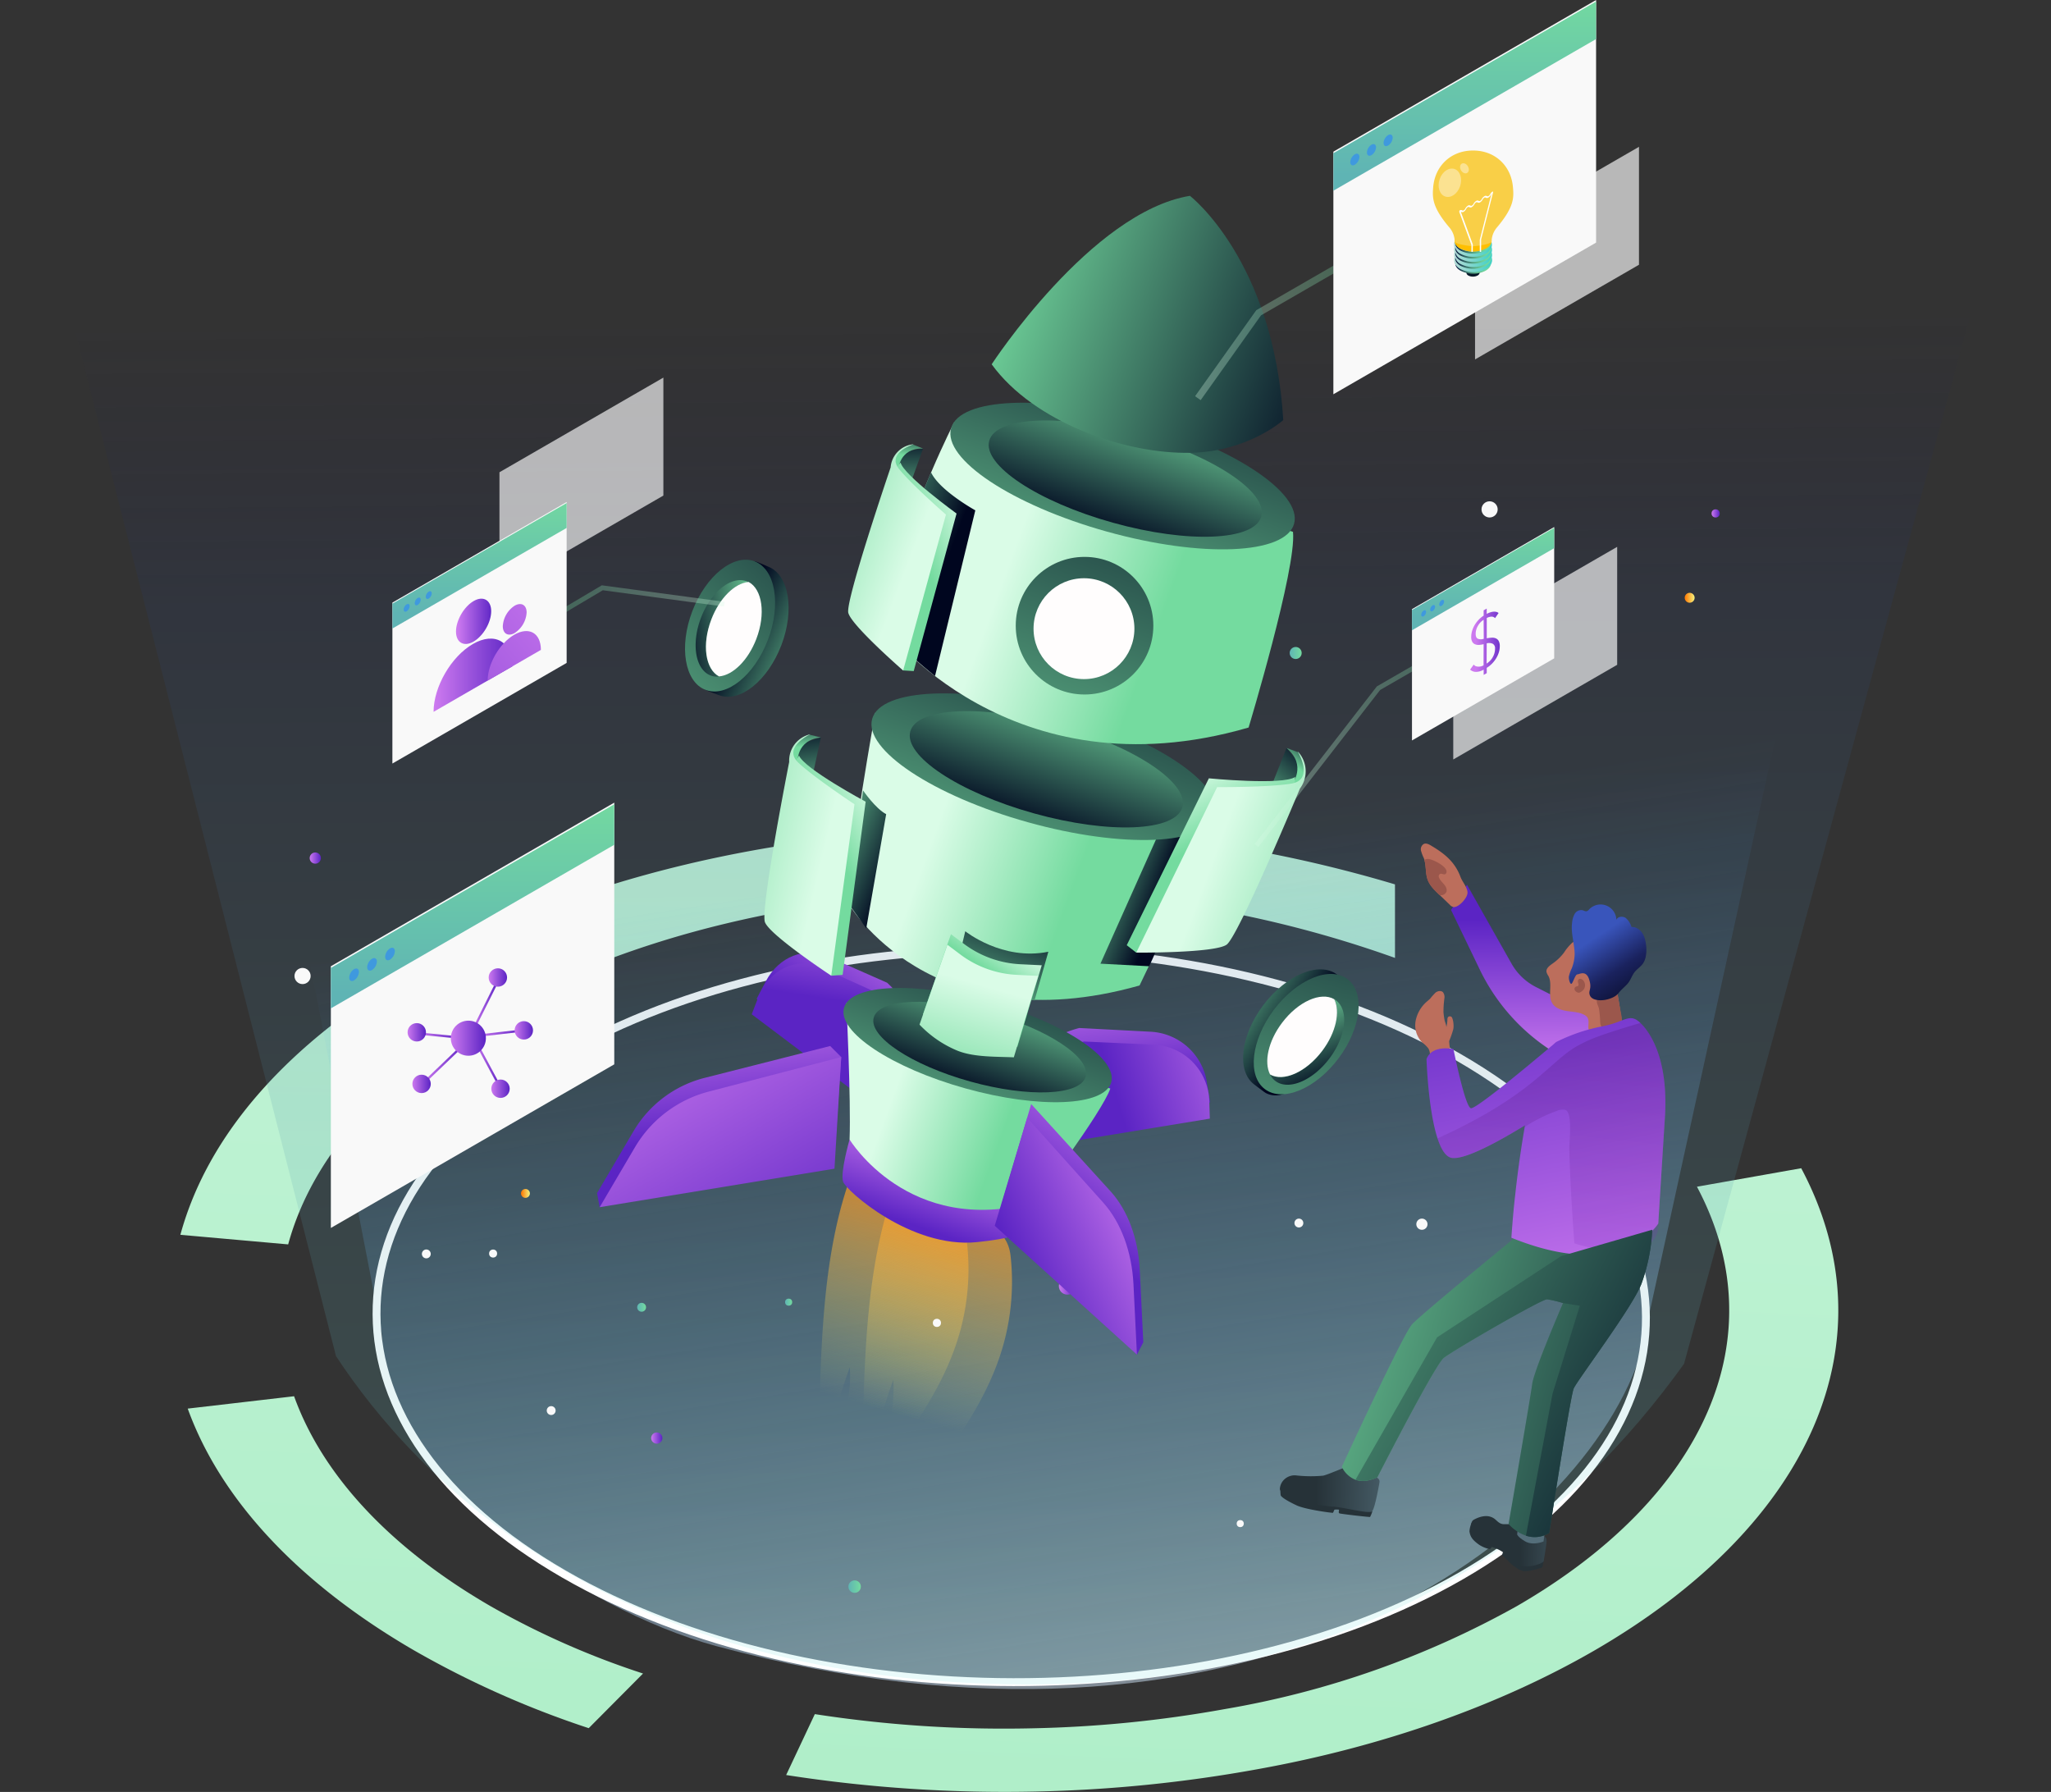 <svg xmlns="http://www.w3.org/2000/svg" xmlns:xlink="http://www.w3.org/1999/xlink" viewBox="0 0 900.91 787.01"><rect x="0" y="0" width="900.91" height="787.01" fill="#333333" stroke="none"/><defs><style>.cls-1,.cls-5,.cls-7{isolation:isolate;}.cls-2{fill:url(#linear-gradient);}.cls-3{fill:url(#linear-gradient-2);}.cls-4{fill:url(#linear-gradient-3);}.cls-5{opacity:0.7;fill:url(#linear-gradient-4);}.cls-6,.cls-79,.cls-80,.cls-81,.cls-92,.cls-93,.cls-94,.cls-95,.cls-96{fill:none;stroke-miterlimit:10;}.cls-6{stroke:#fff;stroke-width:3.46px;}.cls-7{opacity:0.16;fill:url(#linear-gradient-5);}.cls-115,.cls-116,.cls-8{fill:#fff;}.cls-8{opacity:0.65;}.cls-9{fill:url(#linear-gradient-6);}.cls-10{fill:url(#linear-gradient-7);}.cls-11{fill:#3f99de;}.cls-12{fill:#f9f9f9;}.cls-13{fill:url(#linear-gradient-8);}.cls-14{fill:url(#linear-gradient-9);}.cls-15{fill:url(#linear-gradient-10);}.cls-16{fill:url(#linear-gradient-11);}.cls-17{fill:url(#linear-gradient-12);}.cls-18{fill:url(#linear-gradient-13);}.cls-19{fill:url(#linear-gradient-14);}.cls-20{fill:url(#linear-gradient-15);}.cls-21{fill:url(#linear-gradient-16);}.cls-22{fill:url(#linear-gradient-17);}.cls-23{fill:url(#linear-gradient-18);}.cls-24{fill:url(#linear-gradient-19);}.cls-25{fill:#263238;}.cls-26{fill:url(#linear-gradient-20);}.cls-27{fill:url(#linear-gradient-21);}.cls-28{fill:url(#linear-gradient-22);}.cls-29{fill:url(#linear-gradient-23);}.cls-30{fill:#bc6e5c;}.cls-31{fill:#9b574c;}.cls-32{fill:url(#linear-gradient-24);}.cls-33{fill:url(#linear-gradient-25);}.cls-34{fill:url(#linear-gradient-26);}.cls-35{fill:url(#linear-gradient-27);}.cls-36{fill:url(#linear-gradient-28);}.cls-37{fill:url(#linear-gradient-29);}.cls-38{fill:url(#linear-gradient-30);}.cls-39{fill:url(#linear-gradient-31);}.cls-40{fill:url(#linear-gradient-32);}.cls-41{fill:url(#linear-gradient-33);}.cls-42{fill:url(#linear-gradient-34);}.cls-43{fill:url(#linear-gradient-35);}.cls-44{fill:url(#linear-gradient-36);}.cls-45{fill:url(#linear-gradient-37);}.cls-46{fill:url(#linear-gradient-38);}.cls-47{fill:url(#linear-gradient-39);}.cls-48{fill:url(#linear-gradient-40);}.cls-49{fill:url(#linear-gradient-41);}.cls-50{fill:url(#linear-gradient-42);}.cls-51{fill:url(#linear-gradient-43);}.cls-52{fill:url(#linear-gradient-44);}.cls-53{fill:url(#linear-gradient-45);}.cls-54{fill:#fffdfd;}.cls-55{fill:url(#linear-gradient-46);}.cls-56{fill:url(#linear-gradient-47);}.cls-57{fill:url(#linear-gradient-48);}.cls-58{fill:url(#linear-gradient-49);}.cls-59{fill:url(#linear-gradient-50);}.cls-60{fill:url(#linear-gradient-51);}.cls-61{fill:url(#linear-gradient-52);}.cls-62{fill:url(#linear-gradient-53);}.cls-63{fill:url(#linear-gradient-54);}.cls-64{fill:url(#linear-gradient-55);}.cls-65{fill:url(#linear-gradient-56);}.cls-66{fill:url(#linear-gradient-57);}.cls-67{fill:url(#linear-gradient-58);}.cls-68{fill:url(#linear-gradient-59);}.cls-69{fill:url(#linear-gradient-60);}.cls-70{fill:url(#linear-gradient-61);}.cls-71{fill:url(#linear-gradient-62);}.cls-72{fill:url(#linear-gradient-63);}.cls-73{fill:url(#linear-gradient-64);}.cls-74{fill:url(#linear-gradient-65);}.cls-75{fill:url(#linear-gradient-66);}.cls-76{fill:url(#linear-gradient-67);}.cls-77{fill:url(#linear-gradient-68);}.cls-78{fill:url(#linear-gradient-69);}.cls-79{stroke-width:3px;stroke:url(#linear-gradient-70);}.cls-79,.cls-80,.cls-81{opacity:0.3;}.cls-80,.cls-81{stroke-width:2.09px;}.cls-80{stroke:url(#linear-gradient-71);}.cls-81{stroke:url(#linear-gradient-72);}.cls-82{fill:url(#linear-gradient-73);}.cls-83{fill:url(#linear-gradient-74);}.cls-84{fill:url(#linear-gradient-75);}.cls-85{fill:url(#linear-gradient-76);}.cls-86{opacity:0.2;fill:url(#linear-gradient-77);}.cls-87{fill:url(#linear-gradient-78);}.cls-88{fill:url(#linear-gradient-79);}.cls-89{fill:url(#linear-gradient-80);}.cls-90{fill:url(#linear-gradient-81);}.cls-91{fill:url(#linear-gradient-82);}.cls-92{stroke:url(#linear-gradient-83);}.cls-93{stroke:url(#linear-gradient-84);}.cls-94{stroke:url(#linear-gradient-85);}.cls-95{stroke:url(#linear-gradient-86);}.cls-96{stroke:url(#linear-gradient-87);}.cls-97{fill:url(#linear-gradient-88);}.cls-98{fill:url(#linear-gradient-89);}.cls-99{fill:url(#linear-gradient-90);}.cls-100{fill:url(#linear-gradient-91);}.cls-101{fill:url(#linear-gradient-92);}.cls-102{fill:url(#linear-gradient-93);}.cls-103{fill:#081929;}.cls-104{fill:url(#linear-gradient-94);}.cls-105{fill:url(#linear-gradient-95);}.cls-106{fill:url(#linear-gradient-96);}.cls-107{fill:url(#linear-gradient-97);}.cls-108{fill:url(#linear-gradient-98);}.cls-109{fill:url(#linear-gradient-99);}.cls-110{fill:url(#linear-gradient-100);}.cls-111{fill:url(#linear-gradient-101);}.cls-112{fill:url(#linear-gradient-102);}.cls-113{fill:#ffbf00;}.cls-114{fill:#f9cf47;}.cls-115{opacity:0.4;mix-blend-mode:screen;}.cls-117{fill:url(#linear-gradient-103);}</style><linearGradient id="linear-gradient" x1="375.77" y1="-171.59" x2="271.33" y2="2117.47" gradientUnits="userSpaceOnUse"><stop offset="0" stop-color="#dafce7"/><stop offset="1" stop-color="#74db9f"/></linearGradient><linearGradient id="linear-gradient-2" x1="221.48" y1="-178.63" x2="117.03" y2="2110.43" xlink:href="#linear-gradient"/><linearGradient id="linear-gradient-3" x1="614.71" y1="-160.69" x2="510.27" y2="2128.37" xlink:href="#linear-gradient"/><linearGradient id="linear-gradient-4" x1="-444.98" y1="1553.62" x2="-445.37" y2="1556.12" gradientTransform="matrix(178.04, 0, 0, -176.19, 79779.63, 274541.78)" gradientUnits="userSpaceOnUse"><stop offset="0" stop-color="#d4d6d9"/><stop offset="1" stop-color="#41a1f7" stop-opacity="0"/></linearGradient><linearGradient id="linear-gradient-5" x1="455.95" y1="713.2" x2="451.45" y2="138.82" gradientUnits="userSpaceOnUse"><stop offset="0" stop-color="#76e4de"/><stop offset="0.79" stop-color="#253c73"/><stop offset="1" stop-color="#141257" stop-opacity="0"/></linearGradient><linearGradient id="linear-gradient-6" x1="413.76" y1="493.15" x2="365.9" y2="662.32" gradientUnits="userSpaceOnUse"><stop offset="0" stop-color="#ff7600"/><stop offset="0.73" stop-color="#f4f37f" stop-opacity="0"/></linearGradient><linearGradient id="linear-gradient-7" x1="432.9" y1="498.59" x2="385.04" y2="667.76" xlink:href="#linear-gradient-6"/><linearGradient id="linear-gradient-8" x1="465.1" y1="564.82" x2="472.66" y2="564.82" gradientUnits="userSpaceOnUse"><stop offset="0" stop-color="#cc79ef"/><stop offset="1" stop-color="#5b24c4"/></linearGradient><linearGradient id="linear-gradient-9" x1="372.66" y1="696.83" x2="378.14" y2="696.83" gradientUnits="userSpaceOnUse"><stop offset="0" stop-color="#5fb4b4"/><stop offset="1" stop-color="#74db9f"/></linearGradient><linearGradient id="linear-gradient-10" x1="344.85" y1="571.9" x2="347.97" y2="571.9" xlink:href="#linear-gradient-9"/><linearGradient id="linear-gradient-11" x1="390.93" y1="479.9" x2="395.28" y2="479.9" gradientUnits="userSpaceOnUse"><stop offset="0" stop-color="#ff7600"/><stop offset="1" stop-color="#f4f37f"/></linearGradient><linearGradient id="linear-gradient-12" x1="286.03" y1="631.59" x2="290.94" y2="631.59" xlink:href="#linear-gradient-8"/><linearGradient id="linear-gradient-13" x1="566.49" y1="286.79" x2="571.77" y2="286.79" xlink:href="#linear-gradient-9"/><linearGradient id="linear-gradient-14" x1="279.88" y1="574.15" x2="283.78" y2="574.15" xlink:href="#linear-gradient-9"/><linearGradient id="linear-gradient-15" x1="136.03" y1="376.86" x2="140.95" y2="376.86" xlink:href="#linear-gradient-8"/><linearGradient id="linear-gradient-16" x1="228.85" y1="524.14" x2="232.74" y2="524.14" xlink:href="#linear-gradient-11"/><linearGradient id="linear-gradient-17" x1="740.01" y1="262.54" x2="744.36" y2="262.54" xlink:href="#linear-gradient-11"/><linearGradient id="linear-gradient-18" x1="751.82" y1="225.49" x2="755.39" y2="225.49" xlink:href="#linear-gradient-8"/><linearGradient id="linear-gradient-19" x1="674.17" y1="468.29" x2="673.66" y2="403.74" xlink:href="#linear-gradient-8"/><linearGradient id="linear-gradient-20" x1="-680.01" y1="1562.21" x2="-677.36" y2="1562.21" gradientTransform="matrix(-12.85, -0.31, 0.21, -8.61, -8364.22, 13913.67)" gradientUnits="userSpaceOnUse"><stop offset="0" stop-color="#546e7a"/><stop offset="1" stop-color="#263238"/></linearGradient><linearGradient id="linear-gradient-21" x1="-622.61" y1="1564.46" x2="-620.07" y2="1564.46" gradientTransform="matrix(-16.86, -0.4, 0.19, -7.91, -10173.84, 12785.26)" xlink:href="#linear-gradient-20"/><linearGradient id="linear-gradient-22" x1="-1067.45" y1="1574.71" x2="-1067.45" y2="1577.01" gradientTransform="matrix(-4.74, -0.11, 0.08, -3.23, -4510.84, 5639.31)" xlink:href="#linear-gradient-20"/><linearGradient id="linear-gradient-23" x1="784.53" y1="628.71" x2="548.02" y2="561.7" gradientUnits="userSpaceOnUse"><stop offset="0" stop-color="#00061f"/><stop offset="1" stop-color="#74db9f"/></linearGradient><linearGradient id="linear-gradient-24" x1="699.5" y1="411.48" x2="715.64" y2="436.07" gradientUnits="userSpaceOnUse"><stop offset="0.03" stop-color="#3955bb"/><stop offset="0.05" stop-color="#3853b8"/><stop offset="0.62" stop-color="#1a225e"/><stop offset="1" stop-color="#0e1339"/></linearGradient><linearGradient id="linear-gradient-25" x1="699.77" y1="577.75" x2="665.58" y2="411.78" xlink:href="#linear-gradient-8"/><linearGradient id="linear-gradient-26" x1="420.42" y1="503.6" x2="407.46" y2="540.23" xlink:href="#linear-gradient-8"/><linearGradient id="linear-gradient-27" x1="43.35" y1="342.27" x2="49.88" y2="395.35" gradientTransform="matrix(-0.81, -0.41, -0.33, 0.94, 548.08, 105.19)" xlink:href="#linear-gradient-8"/><linearGradient id="linear-gradient-28" x1="381.99" y1="391.44" x2="374.38" y2="440.48" xlink:href="#linear-gradient-8"/><linearGradient id="linear-gradient-29" x1="471.3" y1="427.65" x2="477.83" y2="480.74" xlink:href="#linear-gradient-8"/><linearGradient id="linear-gradient-30" x1="558.23" y1="457.64" x2="489.32" y2="478.78" xlink:href="#linear-gradient-8"/><linearGradient id="linear-gradient-31" x1="408.17" y1="371.98" x2="469.78" y2="394.57" gradientUnits="userSpaceOnUse"><stop offset="0" stop-color="#dafce7"/><stop offset="0.9" stop-color="#7edea6"/><stop offset="1" stop-color="#74db9f"/></linearGradient><linearGradient id="linear-gradient-32" x1="449.32" y1="397.48" x2="429.6" y2="449.5" xlink:href="#linear-gradient-23"/><linearGradient id="linear-gradient-33" x1="392.94" y1="382.87" x2="354.05" y2="366.81" xlink:href="#linear-gradient-23"/><linearGradient id="linear-gradient-34" x1="509.89" y1="395.33" x2="474.34" y2="381.83" xlink:href="#linear-gradient-23"/><linearGradient id="linear-gradient-35" x1="493.06" y1="240.52" x2="424.58" y2="430.74" gradientTransform="translate(659.85 -195.22) rotate(74.44)" xlink:href="#linear-gradient-23"/><linearGradient id="linear-gradient-36" x1="450.62" y1="363.82" x2="473.45" y2="297.88" gradientTransform="translate(661.81 -195.53) rotate(74.44)" xlink:href="#linear-gradient-23"/><linearGradient id="linear-gradient-37" x1="391.81" y1="482.2" x2="439.81" y2="499.8" xlink:href="#linear-gradient-31"/><linearGradient id="linear-gradient-38" x1="456.4" y1="384.03" x2="403.04" y2="532.23" gradientTransform="translate(756.39 -77.81) rotate(74.44)" xlink:href="#linear-gradient-23"/><linearGradient id="linear-gradient-39" x1="423.33" y1="480.09" x2="441.11" y2="428.71" gradientTransform="translate(757.92 -78.05) rotate(74.44)" xlink:href="#linear-gradient-23"/><linearGradient id="linear-gradient-40" x1="441.62" y1="251.3" x2="508.67" y2="275.89" xlink:href="#linear-gradient-31"/><linearGradient id="linear-gradient-41" x1="413.26" y1="253.46" x2="363.86" y2="234.7" xlink:href="#linear-gradient-23"/><linearGradient id="linear-gradient-42" x1="527.72" y1="112.86" x2="459.24" y2="303.08" gradientTransform="translate(562.23 -322.04) rotate(74.44)" xlink:href="#linear-gradient-23"/><linearGradient id="linear-gradient-43" x1="485.28" y1="236.16" x2="508.11" y2="170.22" gradientTransform="translate(564.19 -322.34) rotate(74.44)" xlink:href="#linear-gradient-23"/><linearGradient id="linear-gradient-44" x1="593.93" y1="170.74" x2="435.83" y2="115.79" xlink:href="#linear-gradient-23"/><linearGradient id="linear-gradient-45" x1="516.74" y1="162.72" x2="436.96" y2="384.32" xlink:href="#linear-gradient-23"/><linearGradient id="linear-gradient-46" x1="322.81" y1="275.52" x2="361.42" y2="293.55" xlink:href="#linear-gradient-23"/><linearGradient id="linear-gradient-47" x1="47.05" y1="125.81" x2="-30.15" y2="340.24" gradientTransform="matrix(0, 0.88, -1, 0, 554.94, 267.72)" xlink:href="#linear-gradient-23"/><linearGradient id="linear-gradient-48" x1="297.47" y1="278.7" x2="336.36" y2="273.91" xlink:href="#linear-gradient-23"/><linearGradient id="linear-gradient-49" x1="477.7" y1="402.1" x2="516.31" y2="420.14" gradientTransform="matrix(-0.53, -0.85, -0.85, 0.53, 1166.84, 645.74)" xlink:href="#linear-gradient-23"/><linearGradient id="linear-gradient-50" x1="262.65" y1="188.78" x2="185.46" y2="403.21" gradientTransform="matrix(0, -0.88, -1, 0, 871.41, 652.83)" xlink:href="#linear-gradient-23"/><linearGradient id="linear-gradient-51" x1="452.36" y1="405.28" x2="491.25" y2="400.49" gradientTransform="matrix(-0.53, -0.85, -0.85, 0.53, 1166.84, 645.74)" xlink:href="#linear-gradient-23"/><linearGradient id="linear-gradient-52" x1="398.24" y1="190.89" x2="398.24" y2="224.49" xlink:href="#linear-gradient-23"/><linearGradient id="linear-gradient-53" x1="400.11" y1="188.41" x2="399.27" y2="199.96" xlink:href="#linear-gradient-23"/><linearGradient id="linear-gradient-54" x1="430.97" y1="236.1" x2="405.83" y2="246.03" xlink:href="#linear-gradient-31"/><linearGradient id="linear-gradient-55" x1="400.03" y1="245.16" x2="345.5" y2="224.45" xlink:href="#linear-gradient-31"/><linearGradient id="linear-gradient-56" x1="458.66" y1="364.03" x2="458.66" y2="399.99" gradientTransform="translate(-150.94 18.6) rotate(-7.64)" xlink:href="#linear-gradient-23"/><linearGradient id="linear-gradient-57" x1="460.66" y1="361.38" x2="459.76" y2="373.74" gradientTransform="translate(-150.94 18.6) rotate(-7.64)" xlink:href="#linear-gradient-23"/><linearGradient id="linear-gradient-58" x1="493.68" y1="412.41" x2="466.78" y2="423.04" gradientTransform="translate(-150.94 18.6) rotate(-7.64)" xlink:href="#linear-gradient-31"/><linearGradient id="linear-gradient-59" x1="460.58" y1="422.11" x2="402.22" y2="399.95" gradientTransform="translate(-150.94 18.6) rotate(-7.64)" xlink:href="#linear-gradient-31"/><linearGradient id="linear-gradient-60" x1="305.22" y1="226.14" x2="305.22" y2="264.42" gradientTransform="matrix(-0.75, -0.66, -0.66, 0.75, 954.36, 361.19)" xlink:href="#linear-gradient-23"/><linearGradient id="linear-gradient-61" x1="307.36" y1="223.31" x2="306.39" y2="236.48" gradientTransform="matrix(-0.75, -0.66, -0.66, 0.75, 954.36, 361.19)" xlink:href="#linear-gradient-23"/><linearGradient id="linear-gradient-62" x1="342.51" y1="277.65" x2="313.87" y2="288.96" gradientTransform="matrix(-0.75, -0.66, -0.66, 0.75, 954.36, 361.19)" xlink:href="#linear-gradient-31"/><linearGradient id="linear-gradient-63" x1="307.27" y1="287.97" x2="245.14" y2="264.37" gradientTransform="matrix(-0.75, -0.66, -0.66, 0.75, 954.36, 361.19)" xlink:href="#linear-gradient-31"/><linearGradient id="linear-gradient-64" x1="309.07" y1="438.63" x2="316.53" y2="499.25" xlink:href="#linear-gradient-8"/><linearGradient id="linear-gradient-65" x1="284.16" y1="440.82" x2="355.18" y2="564.82" xlink:href="#linear-gradient-8"/><linearGradient id="linear-gradient-66" x1="-123.13" y1="358.41" x2="-115.58" y2="419.74" gradientTransform="matrix(-0.66, -0.39, -0.33, 0.94, 536.94, 102.66)" xlink:href="#linear-gradient-8"/><linearGradient id="linear-gradient-67" x1="508.33" y1="528" x2="446.61" y2="555.9" xlink:href="#linear-gradient-8"/><linearGradient id="linear-gradient-68" x1="446.72" y1="413.37" x2="436.57" y2="428.59" xlink:href="#linear-gradient-31"/><linearGradient id="linear-gradient-69" x1="431.86" y1="432.71" x2="417.91" y2="481.32" xlink:href="#linear-gradient-31"/><linearGradient id="linear-gradient-70" x1="588.47" y1="488.23" x2="664.28" y2="488.23" gradientTransform="matrix(0.87, -0.5, 0, 1.15, 15.86, -105.43)" xlink:href="#linear-gradient-31"/><linearGradient id="linear-gradient-71" x1="-311.4" y1="455.69" x2="-228.97" y2="455.69" gradientTransform="matrix(-0.87, 0.5, 0, 1.15, 48.91, -124.52)" xlink:href="#linear-gradient-31"/><linearGradient id="linear-gradient-72" x1="302.65" y1="664.35" x2="399.49" y2="664.35" gradientTransform="matrix(0.87, -0.5, 0, 1.15, 289.39, -263.36)" xlink:href="#linear-gradient-31"/><linearGradient id="linear-gradient-73" x1="-445.51" y1="1556.67" x2="-445.51" y2="1557.77" gradientTransform="matrix(112.92, 0, 0, -81.31, 50513.97, 127010.01)" xlink:href="#linear-gradient-9"/><linearGradient id="linear-gradient-74" x1="-445.48" y1="1558.72" x2="-445.48" y2="1559.4" gradientTransform="matrix(112.92, 0, 0, -81.31, 50513.97, 127010.01)" xlink:href="#linear-gradient-9"/><linearGradient id="linear-gradient-75" x1="-441.58" y1="1558.71" x2="-441.58" y2="1559.26" gradientTransform="matrix(112.92, 0, 0, -81.31, 50513.97, 127010.01)" xlink:href="#linear-gradient-9"/><linearGradient id="linear-gradient-76" x1="-441.65" y1="1561.09" x2="-441.65" y2="1562.11" gradientTransform="matrix(112.92, 0, 0, -81.31, 50513.97, 127010.01)" xlink:href="#linear-gradient-9"/><linearGradient id="linear-gradient-77" x1="674.26" y1="572.65" x2="686.82" y2="454.63" gradientUnits="userSpaceOnUse"><stop offset="0" stop-color="#953ade"/><stop offset="1" stop-color="#3c0a56"/></linearGradient><linearGradient id="linear-gradient-78" x1="766.47" y1="649.21" x2="509.12" y2="517.44" xlink:href="#linear-gradient-23"/><linearGradient id="linear-gradient-79" x1="187.89" y1="291.81" x2="227.78" y2="291.81" gradientTransform="matrix(0.87, -0.5, 0, 1.15, 27.76, 59.71)" xlink:href="#linear-gradient-8"/><linearGradient id="linear-gradient-80" x1="199.24" y1="274.76" x2="217.08" y2="274.76" gradientTransform="matrix(0.87, -0.5, 0, 1.15, 27.76, 59.71)" xlink:href="#linear-gradient-8"/><linearGradient id="linear-gradient-81" x1="257.49" y1="275.59" x2="137.83" y2="368.22" gradientTransform="matrix(0.87, -0.5, 0, 1.15, 27.76, 59.71)" xlink:href="#linear-gradient-8"/><linearGradient id="linear-gradient-82" x1="250.43" y1="266.47" x2="130.76" y2="359.1" gradientTransform="matrix(0.87, -0.5, 0, 1.15, 27.76, 59.71)" xlink:href="#linear-gradient-8"/><linearGradient id="linear-gradient-83" x1="207.53" y1="441.51" x2="218.94" y2="441.51" xlink:href="#linear-gradient-8"/><linearGradient id="linear-gradient-84" x1="184.19" y1="454.79" x2="201.32" y2="454.79" xlink:href="#linear-gradient-8"/><linearGradient id="linear-gradient-85" x1="185.86" y1="467.04" x2="204.2" y2="467.04" xlink:href="#linear-gradient-8"/><linearGradient id="linear-gradient-86" x1="208.71" y1="467.61" x2="220.01" y2="467.61" xlink:href="#linear-gradient-8"/><linearGradient id="linear-gradient-87" x1="209.99" y1="453.72" x2="229.81" y2="453.72" xlink:href="#linear-gradient-8"/><linearGradient id="linear-gradient-88" x1="198.03" y1="455.97" x2="213.42" y2="455.97" xlink:href="#linear-gradient-8"/><linearGradient id="linear-gradient-89" x1="214.65" y1="429.31" x2="222.73" y2="429.31" xlink:href="#linear-gradient-8"/><linearGradient id="linear-gradient-90" x1="226.05" y1="452.53" x2="234.14" y2="452.53" xlink:href="#linear-gradient-8"/><linearGradient id="linear-gradient-91" x1="179.03" y1="453.38" x2="187.12" y2="453.38" xlink:href="#linear-gradient-8"/><linearGradient id="linear-gradient-92" x1="181.14" y1="476.04" x2="189.23" y2="476.04" xlink:href="#linear-gradient-8"/><linearGradient id="linear-gradient-93" x1="215.81" y1="478.16" x2="223.9" y2="478.16" xlink:href="#linear-gradient-8"/><linearGradient id="linear-gradient-94" x1="639.24" y1="115.67" x2="654.91" y2="115.67" gradientUnits="userSpaceOnUse"><stop offset="0.01" stop-color="#000c3a"/><stop offset="0.02" stop-color="#03113c"/><stop offset="0.16" stop-color="#204656"/><stop offset="0.3" stop-color="#3a736c"/><stop offset="0.45" stop-color="#4f997f"/><stop offset="0.59" stop-color="#5fb68d"/><stop offset="0.73" stop-color="#6bca97"/><stop offset="0.87" stop-color="#72d79d"/><stop offset="1" stop-color="#74db9f"/></linearGradient><linearGradient id="linear-gradient-95" x1="638.71" y1="114.25" x2="655.43" y2="114.25" gradientUnits="userSpaceOnUse"><stop offset="0" stop-color="#b4dbd5"/><stop offset="1" stop-color="#40d0c4"/></linearGradient><linearGradient id="linear-gradient-96" x1="638.7" y1="112" x2="655.42" y2="112" xlink:href="#linear-gradient-95"/><linearGradient id="linear-gradient-97" x1="638.7" y1="109.74" x2="655.42" y2="109.74" xlink:href="#linear-gradient-95"/><linearGradient id="linear-gradient-98" x1="638.69" y1="107.49" x2="655.41" y2="107.49" xlink:href="#linear-gradient-95"/><linearGradient id="linear-gradient-99" x1="639.24" y1="115.61" x2="654.91" y2="115.61" xlink:href="#linear-gradient-94"/><linearGradient id="linear-gradient-100" x1="639.24" y1="113.31" x2="654.91" y2="113.31" xlink:href="#linear-gradient-94"/><linearGradient id="linear-gradient-101" x1="639.24" y1="111.1" x2="654.91" y2="111.1" xlink:href="#linear-gradient-94"/><linearGradient id="linear-gradient-102" x1="639.24" y1="108.91" x2="654.91" y2="108.91" xlink:href="#linear-gradient-94"/><linearGradient id="linear-gradient-103" x1="643.87" y1="278.77" x2="658.93" y2="278.77" gradientTransform="matrix(0.87, -0.5, 0, 1.15, 88.12, 285.72)" xlink:href="#linear-gradient-8"/></defs><title>Main Illustration</title><g class="cls-1"><g id="Layer_2" data-name="Layer 2"><g id="Layer_1-2" data-name="Layer 1"><path class="cls-2" d="M612.75,388.41A588.76,588.76,0,0,0,441,363.81c-97.85,0-189.83,22-259,62-55.12,32-90.63,72-102.77,116.51l47.35,4.21C137.09,508,168,473,215.87,445.53,276,410.79,355.95,391.65,441,391.65a497.74,497.74,0,0,1,171.76,29.06Z"/><path class="cls-3" d="M182,724.9c-50.42-29.23-85-66-99.54-106.25l46.72-5.43c12.6,35,42.56,66.92,86.51,92.32A360.67,360.67,0,0,0,282.46,735L258.6,759A414.85,414.85,0,0,1,182,724.9Z"/><path class="cls-4" d="M345.32,779.58l12.6-26.75a544,544,0,0,0,95.54,6.23,534.73,534.73,0,0,0,84.37-8.41,400.67,400.67,0,0,0,128.4-45.22c83.61-48.29,113.95-118.91,79.16-184.23l45.8-8.12c40,75.16,5.08,156.38-91.09,211.95-41.34,23.85-92.43,42.06-147.77,52a615,615,0,0,1-97.06,9.8A625.36,625.36,0,0,1,345.32,779.58Z"/><path class="cls-5" d="M821.59,133.78,720.23,596.28h0C690.5,681.4,544.54,784.92,314.78,723c-59.53-16-147-75.18-147-136.84h0l-80-412.93"/><path class="cls-6" d="M641.93,692c-108.53,62.66-285,62.34-394.25-.71s-109.76-165-1.23-227.62,285-62.34,394.25.71S750.46,629.33,641.93,692Z"/><path class="cls-7" d="M900.91,8.92,739.72,599C692.4,664.65,608.33,742.65,442.58,739.71c-175.71-3.13-259.91-90.71-295-144.13L0,15.68c2.72,5.74,166.18,48,172,51.88L436.94,2c11.59,7.82,30.32,7.82,41.82,0L716.67,67.56C722.33,63.7,898,14.68,900.91,8.92Z"/><polygon class="cls-8" points="291.39 217.65 219.39 259.22 219.39 207.41 291.39 165.84 291.39 217.65"/><polygon class="cls-8" points="719.93 116.28 647.92 157.86 647.92 106.05 719.93 64.48 719.93 116.28"/><path class="cls-9" d="M419.56,591.61c-5.23,14.88-13.17,27.54-21.42,39.43l-.07-5.14c-8,9.13-9.92,24.69-13.47,38.21a117.65,117.65,0,0,1-12.71,30.65c-1.79-23.44-3.57-47.27-.58-70.46,1-7.88,2.59-15.81,1.94-23.77-5,14.25-9.48,28.9-13.32,43.86-.51-7.23-.32-14.52-.12-21.78.93-35.17,2.06-71.49,12.92-103.24,8.8,4.37,18.24,5.34,27.43,7.58,8.13,2,22.87,5.18,24.57,18.7A102.85,102.85,0,0,1,419.56,591.61Z"/><path class="cls-10" d="M438.7,597.06c-5.23,14.88-13.17,27.54-21.42,39.43l-.07-5.14c-8,9.13-9.92,24.69-13.47,38.21A117.65,117.65,0,0,1,391,700.21c-1.79-23.44-3.57-47.27-.58-70.46,1-7.88,2.59-15.81,1.94-23.77-5,14.25-9.48,28.9-13.32,43.86-.51-7.23-.32-14.52-.12-21.78.93-35.17,2.06-71.49,12.92-103.24,8.8,4.37,18.24,5.34,27.43,7.58,8.13,2,22.87,5.18,24.57,18.7A102.85,102.85,0,0,1,438.7,597.06Z"/><path class="cls-11" d="M209.67,402.94a3.69,3.69,0,0,1-1.67,2.91c-.92.53-1.67.1-1.67-1A3.69,3.69,0,0,1,208,402C208.9,401.44,209.67,401.87,209.67,402.94Z"/><circle class="cls-12" cx="358.11" cy="448.97" r="3.55"/><circle class="cls-13" cx="468.88" cy="564.82" r="3.78"/><circle class="cls-14" cx="375.4" cy="696.83" r="2.74"/><circle class="cls-15" cx="346.41" cy="571.9" r="1.56"/><circle class="cls-16" cx="393.11" cy="479.9" r="2.18"/><circle class="cls-17" cx="288.49" cy="631.59" r="2.46"/><circle class="cls-18" cx="569.13" cy="286.79" r="2.64"/><circle class="cls-12" cx="242.11" cy="619.51" r="1.95"/><circle class="cls-19" cx="281.83" cy="574.15" r="1.95"/><circle class="cls-12" cx="502.11" cy="490.58" r="1.76"/><circle class="cls-12" cx="132.9" cy="428.66" r="3.55"/><circle class="cls-20" cx="138.49" cy="376.86" r="2.46"/><circle class="cls-12" cx="187.26" cy="550.71" r="1.95"/><circle class="cls-21" cx="230.8" cy="524.14" r="1.95"/><circle class="cls-12" cx="216.6" cy="550.55" r="1.76"/><circle class="cls-12" cx="411.54" cy="581" r="1.79"/><circle class="cls-12" cx="654.31" cy="223.72" r="3.55"/><circle class="cls-12" cx="544.78" cy="669.16" r="1.56"/><circle class="cls-22" cx="742.19" cy="262.54" r="2.18"/><circle class="cls-12" cx="624.58" cy="537.66" r="2.46"/><circle class="cls-12" cx="570.54" cy="537.15" r="1.95"/><circle class="cls-23" cx="753.6" cy="225.49" r="1.79"/><path class="cls-24" d="M710.22,451.55l-35.44-18A25.67,25.67,0,0,1,664,423.31l-19.62-34.73-7,11.08,12.61,26.16a87.61,87.61,0,0,0,39.26,40.08l10.2,5.18Z"/><path class="cls-25" d="M671.11,684.64l-24.72-15.79a11.14,11.14,0,0,0-.93,3.75c.37,2.13,1,3.49,4.09,5.73a13,13,0,0,0,4.7,2c.65,0,.95-.89.95-.89a15.5,15.5,0,0,1,5,2.29s-.54,1.2-.28,1.4c.74.59,2.18,2.08,3,2.89,1.74,1.73,4.35,3.69,6.41,4s8.25-1.35,8.26-1.94a10.6,10.6,0,0,1,.58-2.55Z"/><path class="cls-26" d="M647.37,667.45c1.34-.73,6-3.11,9.46-.11h0l1.12,1a7.24,7.24,0,0,0,.67.48,3.82,3.82,0,0,0,2.23.6l1.74,0,3.55.09a29.08,29.08,0,0,1,6.28.81c2.2.77,6,4.53,6,4.53s.92.3.91,2-1.09,7.42-1.21,8.67-7.59,3.46-10.19,1.91-6.07-6.22-9.43-7.49-8.46-2.33-10.73-5.66S646,668.18,647.37,667.45Z"/><path class="cls-25" d="M562.35,653.8s.08,2,.18,2.82,2.84,2.56,6.93,4.49,15.78,3.39,16,3.31.6-1.39.76-1.39a8,8,0,0,1,1.85,0c.34.13-.4,1.38.31,1.64s13.2,1.7,13.44,1.56a13.81,13.81,0,0,0,1-2.48C601.26,664.7,562.35,653.8,562.35,653.8Z"/><path class="cls-27" d="M601.08,648a93.75,93.75,0,0,0-8.77-4c-.83,0-9.26,3.8-11.2,4.11a57,57,0,0,1-11.44-.08,6.65,6.65,0,0,0-5,1.27,6.27,6.27,0,0,0-2.47,4.38c-.26,4.2,18.34,7.83,23,8s16.32,3.43,17.54,2.05,3-11.49,3.2-12.74c.39-2.78-4.87-3-4.87-3Z"/><path class="cls-28" d="M667,669.58l-.59,4.21s-.11,1,3.43,3.12S678,677,678,677l.66-4.73Z"/><path class="cls-29" d="M725.76,540.09a80.67,80.67,0,0,1-4.63,23.4c-3.43,9.82-28.42,42.83-29.89,46.37s-10.74,63.4-10.74,63.4a12.06,12.06,0,0,1-10.23,1.2,18.4,18.4,0,0,1-7.63-5.12s9.61-55.49,10.37-61.48,13.55-35.56,13.55-35.56a49.46,49.46,0,0,0-7-1.66c-2.23-.18-41.37,22.48-45.39,25.73S605,648.81,605,648.81c-4.07,1.94-7.22,1.92-9.6,1.09a11.11,11.11,0,0,1-6-5.69s26.7-58,30.86-62.58,50.08-42.09,50.08-42.09l55.28-5.66A41.11,41.11,0,0,1,725.76,540.09Z"/><path class="cls-30" d="M628.11,464.51l-.21,0a5.24,5.24,0,0,0-.52-4.09,14.16,14.16,0,0,0-2.58-2.5,10.74,10.74,0,0,1-3-9.45,14.93,14.93,0,0,1,5.12-8.72c.43-.38.88-.73,1.28-1.14a28.53,28.53,0,0,1,2.36-2.65c.93-.74,2.39-1,3.24-.22a3.46,3.46,0,0,1,.65,2.75,45.41,45.41,0,0,0-.4,6.05,34.74,34.74,0,0,0,.5,3.59c.14.73.91,2.42.74,3.09a15.64,15.64,0,0,0,.49-3.46c-.05-1.37,1-1.62,1.71-1.21s1.27,3.69.85,5.55a43,43,0,0,1-1.79,5.12,25.9,25.9,0,0,0,.51,4.06C637.1,461.46,629.68,464.13,628.11,464.51Z"/><path class="cls-30" d="M714.31,421.69c1.63,6.56-4.48,13.44-4.1,13.9s2.14,12.53,2.14,12.53c-1.24,2.68-5.51,3.62-8.06,4.26a18.94,18.94,0,0,1-4.65.9c-2.43-.06-1.89-2.14-1.88-4a4.54,4.54,0,0,0-.36-2.22,3.53,3.53,0,0,0-1.44-1.31c-2.23-1.24-4.89-1.32-7.42-1.68s-5.24-1.19-6.62-3.34c-2.24-3.48.18-8.46-1.79-12.1a6,6,0,0,1-.83-1.74c-.27-1.58,1.34-2.76,2.66-3.69a22.24,22.24,0,0,0,5-4.77,22.08,22.08,0,0,1,3.62-4.36c1.3-1,3-1.4,4.38-2.29a13.69,13.69,0,0,0,1.91-1.12C702,405.77,712.68,415.13,714.31,421.69Z"/><path class="cls-31" d="M702.9,448.83a3.89,3.89,0,0,0,1.34,3,3.74,3.74,0,0,0,1.93.47c1.77.07,3.71-.22,4.93-1.5a5.61,5.61,0,0,0,1.12-4.79c-.28-1.68-2-9.77-1.84-11.78,0,.73-4.05,2.9-4.68,3.11-1.1.38-3.48.48-4.11,1.66s.51,2.78.77,4A54.06,54.06,0,0,1,702.9,448.83Z"/><path class="cls-32" d="M698.27,436.87c-.59-2,1.12-2.59-.25-6.78s-4.34-2.14-5.17-2.15-1.79,3.23-2.42,4-1.4-1.61-1.3-3a15.34,15.34,0,0,1,1.26-3.62,18.24,18.24,0,0,0,1.28-6.36c-.08-4.51-1.73-9.29-1.13-13.62a9.75,9.75,0,0,1,1.12-3.93,3.33,3.33,0,0,1,3.47-1.65c.64.17,1.26.61,1.9.43a2.48,2.48,0,0,0,1-.79A6.94,6.94,0,0,1,710,404c.55-1.5,2.76-1.74,4.09-.84a8,8,0,0,1,2.56,4c2.25-.19,4.31,1.51,5.26,3.55,1.5,3.21,1.94,9.45-.24,12.46-1,1.44-2.64,2.44-3.73,3.85s-1.66,3.35-2.84,4.8-2.89,2.69-4.1,4.29-3.58,2.57-5.81,3S699,439.46,698.27,436.87Z"/><path class="cls-33" d="M731.32,490.71c-1,15.69-2.92,46.68-2.92,46.68s-5.28,8.66-19,12.2c-8.14,2.1-19.27,2.4-34-1.94a120.12,120.12,0,0,1-11.52-4.05c.45-6.55,1-13.11,1.77-19.63q1.59-14.52,4.07-28.95c0-.26.08-.53.13-.79-11,6.77-26,15.08-32,14.33-2.73-.32-4.82-3.75-6.39-8.54-4.18-12.65-4.86-34.88-4.86-34.88,2.46-6.51,11.84-4.37,11.84-4.37s5.05,25.31,7.65,25.95c2.32.59,30.76-23.38,36.45-28.2.32-.31.66-.58,1-.86a77.51,77.51,0,0,1,19.6-6.76c1.62-.3,3-.66,4.29-1,6.88-2,9-4.67,13.14-.59a24.08,24.08,0,0,1,1.83,2C727.07,457.11,732.67,468.93,731.32,490.71Z"/><path class="cls-34" d="M373.18,500.46s-4.23,14.65-2.82,18.6,29.87,29.31,58.62,26.49,28.46-10.15,28.46-10.15l-1.13-9.86Z"/><path class="cls-35" d="M363.79,420.19l25.89,11.42c9.39,8.58,15.61,21.11,17.29,34.86l3.94,32.24-3,5.38-75.55-65.43,4.06-7.74C342.13,420.13,353.52,415.66,363.79,420.19Z"/><path class="cls-36" d="M360.81,425,386,436.37c9.83,9,16.35,22.11,18.11,36.5L408,504.09l-77.8-58.62,2.77-7.23C337.68,425.82,349.83,420,360.81,425Z"/><path class="cls-37" d="M505.44,453.13l-31.36-1.64a50.77,50.77,0,0,0-30.95,23.37l-16,27.15,1.13,6.2,103.29-24.06-1.41-8.82A26.42,26.42,0,0,0,505.44,453.13Z"/><path class="cls-38" d="M506.79,458.81l-30.63-1.38a53.17,53.17,0,0,0-32.41,24.47l-15.48,26.3L531.42,491.3l-.24-7.77A25.54,25.54,0,0,0,506.79,458.81Z"/><path class="cls-39" d="M384.45,313.05s-11,60.87-11.84,83.7c0,0,36.07,62,127.94,36.07,0,0,28-58.05,32.69-71.58Z"/><path class="cls-40" d="M420.24,424.65,424,409s16.27,13.1,36.49,9l-6.06,21.35S416.65,434.37,420.24,424.65Z"/><path class="cls-41" d="M379.1,347.15s5.35,7.89,10.15,10.43l-8.74,50.16-7.89-11Z"/><polygon class="cls-42" points="507.89 368.43 483.37 423.24 504.79 424.37 531.28 365.47 507.89 368.43"/><ellipse class="cls-43" cx="458.43" cy="336.72" rx="25.36" ry="78.2" transform="translate(11.08 688.03) rotate(-74.44)"/><ellipse class="cls-44" cx="459.61" cy="337.86" rx="20.11" ry="62.02" transform="translate(10.84 690) rotate(-74.44)"/><path class="cls-45" d="M371.78,440.54s2.06,42.14,1.4,59.92c0,0,25.93,42.84,81.16,27.62,0,0,29.74-39.46,33.37-50Z"/><ellipse class="cls-46" cx="429.41" cy="458.98" rx="19.76" ry="60.93" transform="translate(-127.93 749.55) rotate(-74.44)"/><ellipse class="cls-47" cx="430.33" cy="459.87" rx="15.67" ry="48.32" transform="translate(-128.11 751.08) rotate(-74.44)"/><path class="cls-48" d="M548.45,319.53c-104.82,30.45-160-44-160-44,1.92-16.67,7.84-35.58,14-51.77,2.22-5.92,4.47-11.44,6.58-16.36,5.62-13.18,10.15-22,10.15-22l148.78,48.19C569.59,249.63,548.45,319.53,548.45,319.53Z"/><path class="cls-49" d="M428.41,224.14l-17.69,72.75S392,282.24,391,276.62c-.63-3.75,6.55-33.48,11.38-52.82,2.22-5.92,4.47-11.44,6.58-16.36a9.2,9.2,0,0,0,.48.93C413.9,216.12,428.41,224.14,428.41,224.14Z"/><ellipse class="cls-50" cx="493.09" cy="209.06" rx="25.36" ry="78.2" transform="translate(159.43 628.01) rotate(-74.44)"/><ellipse class="cls-51" cx="494.27" cy="210.2" rx="20.11" ry="62.02" transform="translate(159.19 629.97) rotate(-74.44)"/><path class="cls-52" d="M435.6,160s43.54-66.79,87.08-74c0,0,36.78,28.32,41,98.49,0,0-15.31,13.82-40.58,14.37C494.33,199.54,454.13,185.53,435.6,160Z"/><circle class="cls-53" cx="476.39" cy="274.8" r="30.22"/><circle class="cls-54" cx="476.14" cy="276.11" r="22.15"/><path class="cls-55" d="M343.19,283.42c-6,15.59-18.22,25.39-27.38,21.89-.57-.22-5.4-2-5.92-2.32-7.81-4.64-5.47-17.63.12-32.25s13.23-25.71,22.13-24.06c.63.12,4.64,1.94,5.25,2.17C346.55,252.35,349.15,267.83,343.19,283.42Z"/><ellipse class="cls-56" cx="320.69" cy="274.76" rx="30.22" ry="17.76" transform="translate(-50.43 476.27) rotate(-69.09)"/><path class="cls-57" d="M312.44,272.12c-4.2,11-2.61,21.8,3.39,25a7.59,7.59,0,0,1-3.66-.45c-6.73-2.55-8.62-13.9-4.26-25.34s13.36-18.59,20.09-16a7.15,7.15,0,0,1,.84.39C322.77,256.14,316,262.69,312.44,272.12Z"/><path class="cls-54" d="M332.23,280.59c-3.6,9.43-10.33,16-16.39,16.48-6-3.15-7.6-14-3.39-25,3.6-9.43,10.33-16,16.39-16.48C334.84,258.79,336.43,269.63,332.23,280.59Z"/><path class="cls-58" d="M554.9,441.45c-10,13.33-11.84,28.92-4,34.83.49.37,4.57,3.5,5.11,3.78,8.08,4.15,17.84-4.73,27.26-17.22S598,438,591.9,431.3c-.44-.47-4.11-2.91-4.63-3.3C579.44,422.1,565,428.12,554.9,441.45Z"/><ellipse class="cls-59" cx="574.2" cy="455.92" rx="30.22" ry="17.76" transform="matrix(0.6, -0.8, 0.8, 0.6, -135.51, 639.98)"/><path class="cls-60" d="M580.81,461.5c-7.05,9.38-17.08,13.79-22.94,10.38a7.59,7.59,0,0,0,2.33,2.86c5.73,4.34,16.36-.08,23.74-9.85s8.65-21.19,2.92-25.54a7.15,7.15,0,0,0-.78-.51C588.86,444.27,586.89,453.44,580.81,461.5Z"/><path class="cls-54" d="M563.13,449.23c-6.08,8.06-8,17.24-5.26,22.65,5.86,3.41,15.89-1,22.94-10.38,6.08-8.06,8-17.24,5.26-22.65C580.21,435.44,570.18,439.85,563.13,449.23Z"/><path class="cls-61" d="M405.48,197l-8.56,23.71L391,210.54s-.42-10.57,6.34-12A64,64,0,0,1,405.48,197Z"/><path class="cls-62" d="M405.48,197l-4.54-1.8s-11.84,2.43-6.34,11C394.6,206.17,395,196.66,405.48,197Z"/><path class="cls-63" d="M396.71,294.45l4.65.28,18.81-69.19s-23.18-16.77-24.59-22.4l-1.55,2Z"/><path class="cls-64" d="M401.36,195.11s-12.26,3.8-6.34,11S415.52,226,415.52,226l-18.81,68.48s-22.83-19.87-24.1-25.36,18.6-63.83,18.6-63.83A11.09,11.09,0,0,1,401.36,195.11Z"/><path class="cls-65" d="M360.57,323.89l-5.71,26.36-7.72-9.92s-2-11.15,5-13.68S360.57,323.89,360.57,323.89Z"/><path class="cls-66" d="M360.57,323.89l-5.08-1.26s-12.21,4.26-5.16,12.56C350.33,335.19,349.43,325,360.57,323.89Z"/><path class="cls-67" d="M365.13,428.52l5-.36,10.11-76.06s-27-14.49-29.26-20.27l-1.36,2.31Z"/><path class="cls-68" d="M355.93,322.49s-12.46,5.78-5.16,12.56,24.57,18.16,24.57,18.16l-10.21,75.31S338.09,410.69,336,405s10.65-70.35,10.65-70.35A11.87,11.87,0,0,1,355.93,322.49Z"/><path class="cls-69" d="M565.1,328.51l-10.56,26.7,12.7-4.2s8.33-8.71,3.67-15.07S565.1,328.51,565.1,328.51Z"/><path class="cls-70" d="M565.1,328.51l5.24,1.89s8.28,11-2.87,14.17C567.46,344.57,574.27,336.13,565.1,328.51Z"/><path class="cls-71" d="M499.1,418.39l-4.18-3.26L531,341.84s32.44,3.15,37.89-.6l-.16,2.85Z"/><path class="cls-72" d="M570,330s7.6,12.49-2.87,14.17-32.49,1.51-32.49,1.51L499.1,418.39s34.48.24,39.7-3.5S571,346.34,571,346.34A12.64,12.64,0,0,0,570,330Z"/><path class="cls-73" d="M369.51,464.25l-4.86-4.85-55.44,14.07a50.77,50.77,0,0,0-30.95,23.37l-16,27.15,1.13,6.2L366.7,506.13Z"/><path class="cls-74" d="M369.51,464.25,311.3,479.42a53.17,53.17,0,0,0-32.41,24.47l-15.48,26.3,103.14-16.91Z"/><path class="cls-75" d="M452.95,484.89l35,38.48c7.46,8.32,12,20.63,12.69,34.24l1.56,31.92-2.8,5.41L439.2,531.56Z"/><path class="cls-76" d="M451.2,490.92l33.39,37.25c7.81,8.71,12.59,21.61,13.29,35.86l1.52,30.91-62.47-56.59Z"/><path class="cls-77" d="M417.71,410.28l-12.26,35.09a48.23,48.23,0,0,0,16.91,11.55c7.3,2.85,17.14,2.47,24.52,2.82l10.71-35.79-9.37-.46a45,45,0,0,1-24.76-8.91Z"/><path class="cls-78" d="M416.16,414.93,403.9,450a48.23,48.23,0,0,0,16.91,11.55c7.3,2.85,17.14,2.47,24.52,2.82L456,428.6l-9.37-.46a45,45,0,0,1-24.76-8.91Z"/><polyline class="cls-79" points="526.17 174.88 552.87 137.36 591.14 115.28"/><polygon class="cls-8" points="694.57 94.48 590.94 154.31 590.94 79.76 694.57 19.93 694.57 94.48"/><polyline class="cls-80" points="318.16 265.36 264.57 258.15 247.21 268.45"/><polygon class="cls-8" points="176.26 330.21 248.26 288.64 248.26 236.84 176.26 278.41 176.26 330.21"/><polyline class="cls-81" points="551.92 371.33 605.51 302.25 635.36 285.02"/><polygon class="cls-8" points="710.35 291.98 638.35 333.55 638.35 281.75 710.35 240.17 710.35 291.98"/><polygon class="cls-12" points="269.82 467.45 145.33 539.31 145.33 424.37 269.82 352.51 269.82 467.45"/><polygon class="cls-82" points="269.82 371.02 145.33 442.87 145.33 425.09 269.82 353.24 269.82 371.02"/><path class="cls-11" d="M157.66,426.87a4.7,4.7,0,0,1-2.13,3.7c-1.17.68-2.13.13-2.13-1.23a4.7,4.7,0,0,1,2.13-3.7C156.71,425,157.66,425.51,157.66,426.87Z"/><path class="cls-11" d="M165.55,422.31a4.7,4.7,0,0,1-2.13,3.7c-1.17.68-2.13.13-2.13-1.23a4.7,4.7,0,0,1,2.13-3.7C164.6,420.4,165.55,421,165.55,422.31Z"/><path class="cls-11" d="M173.44,417.76a4.7,4.7,0,0,1-2.13,3.7c-1.17.68-2.13.13-2.13-1.23a4.7,4.7,0,0,1,2.13-3.7C172.45,415.85,173.44,416.4,173.44,417.76Z"/><polygon class="cls-12" points="248.9 291.15 172.36 335.34 172.36 264.66 248.9 220.48 248.9 291.15"/><polygon class="cls-83" points="248.9 231.86 172.36 276.04 172.36 265.11 248.9 220.93 248.9 231.86"/><path class="cls-11" d="M179.94,266.2a2.89,2.89,0,0,1-1.31,2.28c-.72.42-1.31.08-1.31-.76a2.89,2.89,0,0,1,1.31-2.28C179.36,265,179.94,265.36,179.94,266.2Z"/><path class="cls-11" d="M184.79,263.4a2.89,2.89,0,0,1-1.31,2.28c-.72.42-1.31.08-1.31-.76a2.89,2.89,0,0,1,1.31-2.28C184.21,262.22,184.79,262.58,184.79,263.4Z"/><path class="cls-11" d="M189.64,260.6a2.89,2.89,0,0,1-1.31,2.28c-.72.42-1.31.08-1.31-.76a2.89,2.89,0,0,1,1.31-2.28C189,259.42,189.64,259.76,189.64,260.6Z"/><polygon class="cls-12" points="682.69 289.14 620.22 325.2 620.22 267.52 682.69 231.47 682.69 289.14"/><polygon class="cls-84" points="682.69 240.75 620.22 276.81 620.22 267.89 682.69 231.83 682.69 240.75"/><path class="cls-11" d="M626.42,268.78a2.36,2.36,0,0,1-1.07,1.86c-.59.34-1.07.07-1.07-.62a2.36,2.36,0,0,1,1.07-1.86C625.94,267.82,626.42,268.1,626.42,268.78Z"/><path class="cls-11" d="M630.37,266.49a2.36,2.36,0,0,1-1.07,1.86c-.59.34-1.07.07-1.07-.62a2.36,2.36,0,0,1,1.07-1.86C629.89,265.53,630.37,265.82,630.37,266.49Z"/><path class="cls-11" d="M634.33,264.21a2.36,2.36,0,0,1-1.07,1.86c-.59.34-1.07.07-1.07-.62a2.36,2.36,0,0,1,1.07-1.86C633.84,263.25,634.33,263.53,634.33,264.21Z"/><polygon class="cls-12" points="701.09 106.55 585.69 173.16 585.69 66.61 701.09 0 701.09 106.55"/><polygon class="cls-85" points="701.09 17.15 585.69 83.76 585.69 67.28 701.09 0.67 701.09 17.15"/><path class="cls-11" d="M597.12,68.92a4.36,4.36,0,0,1-2,3.43c-1.09.63-2,.12-2-1.14a4.36,4.36,0,0,1,2-3.43C596.24,67.15,597.12,67.66,597.12,68.92Z"/><path class="cls-11" d="M604.43,64.7a4.36,4.36,0,0,1-2,3.43c-1.09.63-2,.12-2-1.14a4.36,4.36,0,0,1,2-3.43C603.55,62.93,604.43,63.46,604.43,64.7Z"/><path class="cls-11" d="M611.74,60.48a4.36,4.36,0,0,1-2,3.43c-1.09.63-2,.12-2-1.14a4.36,4.36,0,0,1,2-3.43C610.83,58.71,611.74,59.22,611.74,60.48Z"/><path class="cls-30" d="M644.61,392.08c0,2.25-3.72,6.36-6,6.31a2.81,2.81,0,0,1-1.76-1L632.3,393l-.29-.28c-1.93-1.85-3.92-3.79-4.86-6.3-1.05-2.81-.64-6-1.49-8.84-.06-.22-.14-.44-.22-.66a18.66,18.66,0,0,1-1.26-3.3,2.68,2.68,0,0,1,1.31-3c1-.39,2.12.17,3.06.73,6,3.55,10.54,7.19,13,13.84C642.34,387.31,644.64,389.84,644.61,392.08Z"/><path class="cls-31" d="M635.26,391.88a2.61,2.61,0,0,1-3,1.17l-.29-.28c-1.93-1.85-3.92-3.79-4.86-6.3-1.05-2.81-.64-6-1.49-8.84a3.37,3.37,0,0,1,1.49-.39c1.95-.09,9.31,3.56,8.19,6.12-.73,1.66-2.33-.54-3.19.9-.7,1.19,1.37,3.16,2,3.92C635.06,389.21,635.85,390.65,635.26,391.88Z"/><path class="cls-31" d="M693.3,431.93a2.15,2.15,0,0,1-.12-1.49,1.09,1.09,0,0,1,1.1-.53,1.92,1.92,0,0,1,1.12.63,3.26,3.26,0,0,1,.27,4,4.25,4.25,0,0,1-1.21,1.08,2.29,2.29,0,0,1-.85.36c-1,.14-2.43-1.13-1.9-2.16S693.78,433.66,693.3,431.93Z"/><path class="cls-86" d="M731.32,490.71c-1,15.69-2.92,46.68-2.92,46.68s1.88,13.57-19,12.2a84.21,84.21,0,0,1-17.84-3.52c-.58-7.17-1-14.35-1.42-21.54q-.54-9.84-.82-19.71c-.08-3.25,1.66-16.58-1.88-17.41a6.48,6.48,0,0,0-3.59.47A68.65,68.65,0,0,0,669.65,495c0-.26.08-.53.13-.79-11,6.77-26,15.08-32,14.33-2.73-.32-4.82-3.75-6.39-8.54,36.68-16.67,46.18-29.38,56.86-37.57,7.8-6,17.63-8.67,32.26-13.16a24.08,24.08,0,0,1,1.83,2C727.07,457.11,732.67,468.93,731.32,490.71Z"/><path class="cls-87" d="M725.76,540.09a80.67,80.67,0,0,1-4.63,23.4c-3.43,9.82-28.42,42.83-29.89,46.37s-10.74,63.4-10.74,63.4a12.06,12.06,0,0,1-10.23,1.2l11.68-62.32,12-38.67-7.4-1.17a49.46,49.46,0,0,0-7-1.66c-2.23-.18-41.37,22.48-45.39,25.73S605,648.81,605,648.81c-4.07,1.94-7.22,1.92-9.6,1.09l35.84-62.54L685.7,551.7Z"/><path class="cls-88" d="M225,292.68l-34.55,19.95c0-10.95,7.73-24.29,17.27-29.79S225,281.73,225,292.68Z"/><path class="cls-89" d="M215.76,268.43c0,4.9-3.46,10.86-7.73,13.33s-7.73.49-7.73-4.4S203.77,266.49,208,264,215.76,263.54,215.76,268.43Z"/><path class="cls-90" d="M237.59,285.43l-23.38,13.5c0-7.41,5.23-16.43,11.69-20.16S237.59,278,237.59,285.43Z"/><path class="cls-91" d="M231.32,269a11.52,11.52,0,0,1-5.23,9c-2.89,1.67-5.23.33-5.23-3a11.52,11.52,0,0,1,5.23-9C229,264.37,231.32,265.71,231.32,269Z"/><line class="cls-92" x1="207.98" y1="452.03" x2="218.49" y2="431"/><line class="cls-93" x1="201.27" y1="455.64" x2="184.24" y2="453.95"/><line class="cls-94" x1="203.85" y1="458.6" x2="186.21" y2="475.49"/><line class="cls-95" x1="209.15" y1="457.89" x2="219.57" y2="477.32"/><line class="cls-96" x1="210.05" y1="454.84" x2="229.76" y2="452.59"/><circle class="cls-97" cx="205.73" cy="455.97" r="7.7"/><circle class="cls-98" cx="218.69" cy="429.31" r="4.04"/><circle class="cls-99" cx="230.09" cy="452.53" r="4.04"/><circle class="cls-100" cx="183.07" cy="453.38" r="4.04"/><circle class="cls-101" cx="185.18" cy="476.04" r="4.04"/><circle class="cls-102" cx="219.85" cy="478.16" r="4.04"/><polygon class="cls-103" points="649.92 119.81 644.15 119.81 644.18 116.19 649.94 116.19 649.92 119.81"/><path class="cls-103" d="M649.11,118.65c1.1.66,1.06,1.72-.08,2.36a4.49,4.49,0,0,1-4.07,0c-1.1-.66-1.06-1.72.08-2.36A4.49,4.49,0,0,1,649.11,118.65Z"/><g class="cls-1"><path class="cls-104" d="M652.73,112.51c3,1.8,2.89,4.67-.23,6.42a12.2,12.2,0,0,1-11.08-.11c-3-1.8-2.89-4.67.23-6.42A12.2,12.2,0,0,1,652.73,112.51Z"/><path class="cls-105" d="M641.26,118.05a6.36,6.36,0,0,1-1.38-1.09,5.1,5.1,0,0,1-.42-.51,4.19,4.19,0,0,1-.41-.71,3.7,3.7,0,0,1-.24-.71,3.47,3.47,0,0,1-.09-.71,3.79,3.79,0,0,1,0-.54,3.57,3.57,0,0,1,.18-.71,4.14,4.14,0,0,1,.69-1.21,5.77,5.77,0,0,1,1.1-1,9.22,9.22,0,0,1,3.5-1.52,13.19,13.19,0,0,1,2.42-.31c.27,0,.69,0,1.2,0s.69.05,1.18.12c0,0,.52.07,1.14.22a10.48,10.48,0,0,1,1.09.32,9.33,9.33,0,0,1,1,.43c.19.09.44.23.63.34a.53.53,0,0,0-.16-.06,1.34,1.34,0,0,0-.88.21,10.31,10.31,0,0,0-9.35-.09c-2.64,1.47-2.72,3.9-.19,5.42a10.31,10.31,0,0,0,9.35.09c2.64-1.47,2.72-3.9.19-5.42a1.34,1.34,0,0,1,.88-.21.53.53,0,0,1,.16.06c.19.12.43.27.61.41a6.12,6.12,0,0,1,.67.57,5.24,5.24,0,0,1,.46.52,4.34,4.34,0,0,1,.45.72,3.65,3.65,0,0,1,.36,1.27,3.29,3.29,0,0,1,0,.61,3.38,3.38,0,0,1-.14.71,3.9,3.9,0,0,1-.3.7,4.55,4.55,0,0,1-.37.57,5.69,5.69,0,0,1-1.08,1.06,8,8,0,0,1-1.7,1,10.45,10.45,0,0,1-1.9.61A12.34,12.34,0,0,1,641.26,118.05Z"/><path class="cls-106" d="M641.25,115.8a6.36,6.36,0,0,1-1.38-1.09,5.09,5.09,0,0,1-.42-.51,4.24,4.24,0,0,1-.41-.71,3.7,3.7,0,0,1-.24-.71,3.5,3.5,0,0,1-.09-.71,3.79,3.79,0,0,1,0-.53,3.57,3.57,0,0,1,.18-.71,3.9,3.9,0,0,1,.34-.71,4.51,4.51,0,0,1,.42-.58,6.18,6.18,0,0,1,1.2-1.07,8.57,8.57,0,0,1,1.44-.79c.21-.09.5-.21.72-.28a10.5,10.5,0,0,1,1.18-.33,13.18,13.18,0,0,1,2.42-.31c.1,0,.61,0,1.2,0s.69.05,1.18.12c0,0,.52.07,1.14.22a10.5,10.5,0,0,1,1.09.32,9.29,9.29,0,0,1,1,.43c.19.09.44.23.63.34a.52.52,0,0,0-.16-.06,1.34,1.34,0,0,0-.88.21,10.31,10.31,0,0,0-9.35-.09c-2.64,1.47-2.72,3.9-.19,5.42a10.31,10.31,0,0,0,9.35.09c2.64-1.47,2.72-3.9.19-5.42a1.34,1.34,0,0,1,.88-.21.52.52,0,0,1,.16.06c.18.12.43.27.61.41a6.15,6.15,0,0,1,.67.58,4.49,4.49,0,0,1,.9,1.24,3.65,3.65,0,0,1,.35,1.27,3.29,3.29,0,0,1,0,.61,3.4,3.4,0,0,1-.14.71,3.89,3.89,0,0,1-.3.71,4.57,4.57,0,0,1-.37.57,5.7,5.7,0,0,1-1.08,1.06,8,8,0,0,1-1.69,1,10.47,10.47,0,0,1-1.9.61A12.35,12.35,0,0,1,641.25,115.8Z"/><path class="cls-107" d="M641.24,113.54a6.35,6.35,0,0,1-1.38-1.09,5.09,5.09,0,0,1-.42-.51,4.19,4.19,0,0,1-.41-.71,3.7,3.7,0,0,1-.24-.71,3.5,3.5,0,0,1-.09-.71,3.79,3.79,0,0,1,0-.53,3.55,3.55,0,0,1,.18-.71,3.92,3.92,0,0,1,.34-.71,4.5,4.5,0,0,1,.41-.58,6.14,6.14,0,0,1,1.19-1.07,8.48,8.48,0,0,1,1.44-.79,10.68,10.68,0,0,1,1.9-.61,13.19,13.19,0,0,1,2.42-.31c.27,0,.69,0,1.2,0s.69.05,1.18.12c0,0,.52.07,1.14.22a10.48,10.48,0,0,1,1.09.32,9.34,9.34,0,0,1,1,.43c.19.09.44.23.63.34a.52.52,0,0,0-.16-.06,1.34,1.34,0,0,0-.88.21,10.31,10.31,0,0,0-9.35-.09c-2.64,1.47-2.72,3.9-.19,5.42a10.31,10.31,0,0,0,9.35.09c2.64-1.47,2.72-3.9.19-5.42a1.34,1.34,0,0,1,.88-.21.52.52,0,0,1,.16.06c.18.12.43.27.61.41a6.12,6.12,0,0,1,.68.58,4.49,4.49,0,0,1,.9,1.24,3.64,3.64,0,0,1,.35,1.27,3.29,3.29,0,0,1,0,.6,3.4,3.4,0,0,1-.14.71,4.07,4.07,0,0,1-.67,1.28,5.7,5.7,0,0,1-1.08,1.06,8,8,0,0,1-1.69,1,10.46,10.46,0,0,1-1.9.61A12.34,12.34,0,0,1,641.24,113.54Z"/><path class="cls-108" d="M641.24,111.28a6.35,6.35,0,0,1-1.38-1.09,5.11,5.11,0,0,1-.42-.51A4.2,4.2,0,0,1,639,109a3.69,3.69,0,0,1-.24-.71,3.5,3.5,0,0,1-.09-.71,3.79,3.79,0,0,1,0-.53,3.56,3.56,0,0,1,.18-.71,3.92,3.92,0,0,1,.34-.71,4.5,4.5,0,0,1,.41-.58,6.14,6.14,0,0,1,1.19-1.07,8.48,8.48,0,0,1,1.44-.79,10.69,10.69,0,0,1,1.9-.61,13.19,13.19,0,0,1,2.42-.31c.27,0,.69,0,1.2,0s.69.05,1.18.12c0,0,.52.07,1.14.22a10.5,10.5,0,0,1,1.09.32,9.31,9.31,0,0,1,1,.43c.19.09.44.23.63.34a.53.53,0,0,0-.16-.06,1.34,1.34,0,0,0-.88.21,10.31,10.31,0,0,0-9.35-.09c-2.64,1.47-2.72,3.9-.19,5.42a10.31,10.31,0,0,0,9.35.09c2.64-1.47,2.72-3.9.19-5.42a1.34,1.34,0,0,1,.88-.21.53.53,0,0,1,.16.06,7.14,7.14,0,0,1,1.06.78,5.07,5.07,0,0,1,.82.94,3.79,3.79,0,0,1,.62,1.56,3.47,3.47,0,0,1-.19,1.74,4.55,4.55,0,0,1-1.06,1.58,6.07,6.07,0,0,1-.62.54c-.18.14-.43.3-.63.43a9.17,9.17,0,0,1-1.31.65,11.84,11.84,0,0,1-3.47.78,13.2,13.2,0,0,1-1.81,0,12.53,12.53,0,0,1-1.79-.22c-.32-.07-.74-.17-1.05-.26l-.56-.18A9.3,9.3,0,0,1,641.24,111.28Z"/><path class="cls-109" d="M652.5,116a12.2,12.2,0,0,1-11.08-.11,4.06,4.06,0,0,1-2.15-2.75c-.18,1.25.53,2.54,2.15,3.52a12.2,12.2,0,0,0,11.08.11c1.77-1,2.57-2.35,2.38-3.66A4.22,4.22,0,0,1,652.5,116Z"/><path class="cls-110" d="M652.5,113.74a12.2,12.2,0,0,1-11.08-.11,4.06,4.06,0,0,1-2.15-2.75c-.18,1.25.53,2.54,2.15,3.52a12.2,12.2,0,0,0,11.08.11c1.77-1,2.57-2.35,2.38-3.66A4.22,4.22,0,0,1,652.5,113.74Z"/><path class="cls-111" d="M652.5,111.53a12.2,12.2,0,0,1-11.08-.11,4.06,4.06,0,0,1-2.15-2.75c-.18,1.25.53,2.54,2.15,3.52a12.2,12.2,0,0,0,11.08.11c1.77-1,2.57-2.35,2.38-3.66A4.22,4.22,0,0,1,652.5,111.53Z"/><path class="cls-112" d="M652.5,109.34a11.37,11.37,0,0,1-5.46,1.09,11.09,11.09,0,0,1-5.61-1.2,4.06,4.06,0,0,1-2.15-2.75c-.18,1.25.53,2.54,2.15,3.52a12.2,12.2,0,0,0,11.08.11c1.77-1,2.57-2.35,2.38-3.66A4.22,4.22,0,0,1,652.5,109.34Z"/></g><path class="cls-113" d="M652.92,102.52c3.11,1.87,3,4.86-.24,6.67a12.63,12.63,0,0,1-11.49-.12c-3.11-1.87-3-4.86.24-6.67A12.63,12.63,0,0,1,652.92,102.52Z"/><path class="cls-114" d="M664.57,82.25c-.78-9.5-7.92-16.14-17.47-16.14H647c-9.56,0-16.69,6.65-17.47,16.14-.38,4.65-.44,8.79,7.21,17.76a9.81,9.81,0,0,1,2.25,6c.1,1.21,5.93,2,8.1,2.15,2.18-.16,8-.94,8.1-2.15a9.81,9.81,0,0,1,2.25-6C665.06,91,665,86.91,664.57,82.25Z"/><ellipse class="cls-115" cx="636.87" cy="80.28" rx="6.38" ry="4.75" transform="translate(357.33 658.12) rotate(-71.37)"/><ellipse class="cls-115" cx="643.26" cy="73.91" rx="1.75" ry="2.36" transform="translate(51.27 336.2) rotate(-30.45)"/><path class="cls-116" d="M655.69,84.14l-.05,0V84.1a3.13,3.13,0,0,0-1.09,1.19,2,2,0,0,1-.73.82.63.63,0,0,1-.72,0,1,1,0,0,0-1.1.08,3.13,3.13,0,0,0-1.09,1.19,2,2,0,0,1-.72.82.63.63,0,0,1-.72,0,1,1,0,0,0-1.09.07,3.13,3.13,0,0,0-1.09,1.19,2,2,0,0,1-.72.82.63.63,0,0,1-.72,0,1,1,0,0,0-1.09.07,3.09,3.09,0,0,0-1.09,1.19,2,2,0,0,1-.72.82.62.62,0,0,1-.72,0,1,1,0,0,0-1.1.08v.07a.71.71,0,0,0-.08.71l5.29,14.39v3h.59v-3.16h0v0h0a.89.89,0,0,0-.05-.26L641.66,93l.18.07a1,1,0,0,0,1.1-.08A3.13,3.13,0,0,0,644,91.82a2,2,0,0,1,.72-.82.63.63,0,0,1,.72,0,1,1,0,0,0,1.09-.07,3.13,3.13,0,0,0,1.09-1.19,2,2,0,0,1,.72-.82.63.63,0,0,1,.72,0,1,1,0,0,0,1.09-.07,3.11,3.11,0,0,0,1.09-1.19,2,2,0,0,1,.72-.82.64.64,0,0,1,.73,0,1,1,0,0,0,1.09-.07,3.13,3.13,0,0,0,1.09-1.19,3.92,3.92,0,0,1,.26-.4L650,105.35a1.2,1.2,0,0,0,0,.42v4.87h.59v-5.47l5.19-20.43C655.89,84.36,655.84,84.09,655.69,84.14Z"/><path class="cls-117" d="M651.68,282.92a12.38,12.38,0,0,1-1.93.31A4,4,0,0,1,648,283a2.59,2.59,0,0,1-1.27-1.06,4.2,4.2,0,0,1-.49-2.26,9,9,0,0,1,.44-2.76,11.93,11.93,0,0,1,1.18-2.59,12.41,12.41,0,0,1,1.74-2.23,11.78,11.78,0,0,1,2.09-1.71v-2.33l1.35-.78v2.33a10.37,10.37,0,0,1,1.4-.61,6.31,6.31,0,0,1,1.41-.33,4.21,4.21,0,0,1,1.31.05,2.62,2.62,0,0,1,1.1.5l-1.55,2.26a2,2,0,0,0-1.65-.65,4.62,4.62,0,0,0-2,.6v8.9a17.05,17.05,0,0,1,2.1-.26,4.14,4.14,0,0,1,1.83.27,2.69,2.69,0,0,1,1.3,1.14,4.71,4.71,0,0,1,.49,2.4,8.94,8.94,0,0,1-.44,2.73,11.54,11.54,0,0,1-1.21,2.61,13.3,13.3,0,0,1-1.82,2.3,11.64,11.64,0,0,1-2.26,1.79v2.33l-1.35.78v-2.33a6.71,6.71,0,0,1-3.43,1,3.94,3.94,0,0,1-2.53-1l1.61-2.22a1.83,1.83,0,0,0,.93.72,3.7,3.7,0,0,0,1.17.2,4.26,4.26,0,0,0,1.2-.16,4.46,4.46,0,0,0,1-.42Zm0-10.72a7.55,7.55,0,0,0-2.48,2.62,6.83,6.83,0,0,0-1,3.55q0,1.75,1,2.18a3.79,3.79,0,0,0,2.54,0ZM653,291.43a8.5,8.5,0,0,0,1.28-1,7.91,7.91,0,0,0,1.2-1.45,8,8,0,0,0,.87-1.85,7,7,0,0,0,.34-2.22,2.21,2.21,0,0,0-1-2.18,4,4,0,0,0-2.65-.18Z"/></g></g></g></svg>